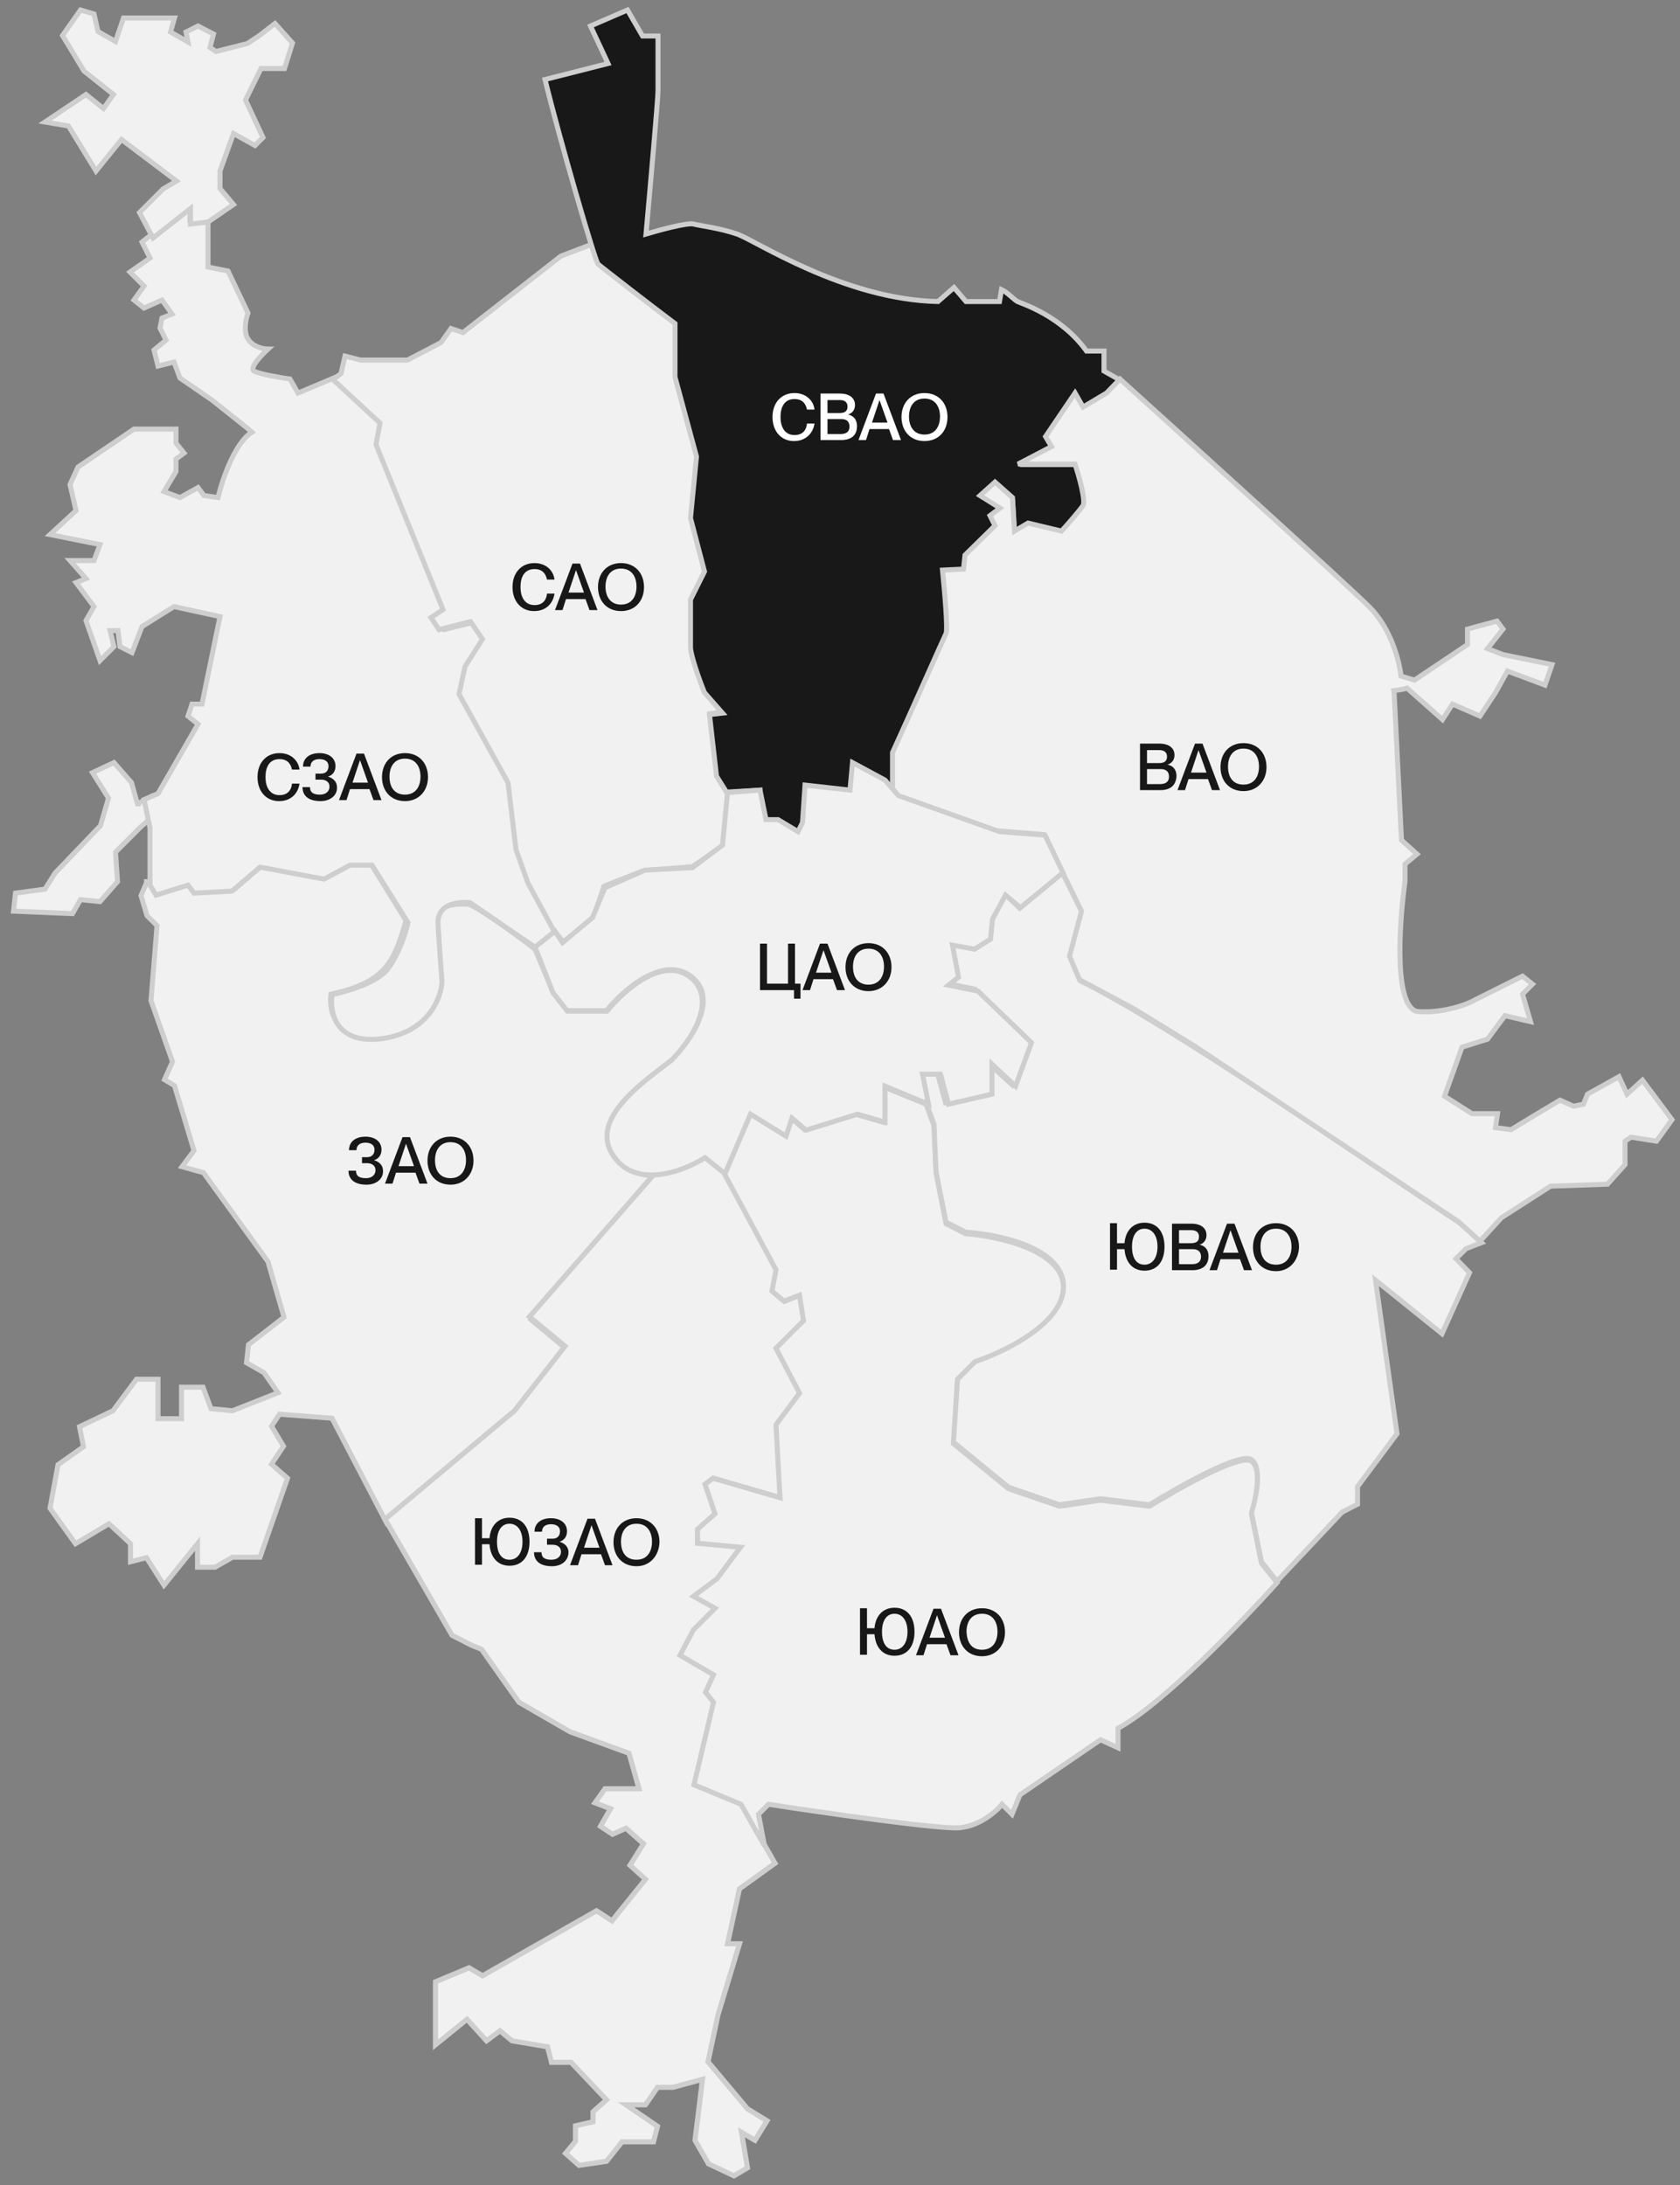 <?xml version="1.0" encoding="utf-8"?>
<!-- Generator: Adobe Illustrator 28.4.1, SVG Export Plug-In . SVG Version: 6.00 Build 0)  -->
<svg version="1.1" id="map" xmlns="http://www.w3.org/2000/svg" xmlns:xlink="http://www.w3.org/1999/xlink" x="0px" y="0px"
	 viewBox="0 0 336 437" style="enable-background:new 0 0 336 437;" xml:space="preserve">
<rect x="0" y="0" width="336" height="437" fill="#808080" stroke="none"/>
<style type="text/css">
	.st0{fill:#F1F1F1;}
	.st1{fill:none;stroke:#CECECE;}
	.st2{fill:#181818;}
	.st3{fill:#F1F1F1;stroke:#CECECE;}
	.st4{fill:#F1F1F1;stroke:#CECECE;stroke-width:1.023;}
	.st5{fill:#181818;stroke:#CECECE;}
	.st6{fill:#FFFFFF;}
</style>
<g id="figure_00000016767715829875595760000009572605726533366427_">
	<g id="_x3C_Path_x3E__00000049915908735262292010000007696206671585455518_">
		<path class="st0" d="M29.4,176.3l-1.2,2.8l1.2,4l2,2l-1.2,15l4.3,12.2l-1.6,3.6l2,1.2l3.9,13l-2.4,3.2l4.3,1.2l12.9,17.8l3.2,11.1
			l-7.1,5.5l-0.4,3.6l3.5,2l2.8,4l-9.1,3.6l-4.3-0.4l-1.6-4.3h-4.3v6.3h-4.7v-7.9h-4.3l-4.7,6.3l-6.7,3.2l0.8,4l-5.1,3.6l-1.6,8.7
			l5.1,7.1l6.7-4l4.3,4v3.6l3.2-0.8l3.5,5.5l6.7-8.3v4.7h3.5l3.5-2H52l5.5-15.8l-3.2-2.8l2.4-3.6l-2.4-4l1.6-2.4l10.5,0.8l10.9,20.9
			l25.9-21.7l10.1-13l-7.1-5.9l25.1-28.8c-1.6,0.1-5.4-0.3-7.9-3.2c-7.1-8.7,9.5-18.2,11.3-20.2c2-2,8.7-10.3,4.3-15.4
			c-5.4-6-14,1.4-17.6,5.9h-7.9l-2.8-3.6l-3.7-8.8c-3.9-3-11.8-8.7-13.4-9c-5.4-0.3-6.6,1.8-6.5,3.2l0.8,11.5
			c-0.4,7.5-8.3,13.1-15.7,11.8c-5.7-0.9-6.4-6-6-8.5c11.3-2.4,12.7-6.9,15-14.7l-7.1-11.5h-4.3l-5.1,2.8L52.5,173l-5.5,4.7
			l-7.5,0.4l-1.2-1.6l-6.3,2l-1.2-2h-1.5V176.3z M30.2,159.3l0.8,3.6l-2.8,2.4l-5.1,5.1l0.4,5.9l-3.5,4l-3.9-0.4l-1.6,2.8l-11.8-0.5
			l0.4-3.6l5.9-0.8l2-3.2l9.1-9.5l1.6-5.5l-3.2-5.1l4.3-2l3.5,4l1.2,4.3C27.4,160.8,30.2,159.3,30.2,159.3z"/>
		<path class="st1" d="M30.2,159.3l0.8,3.6l-2.8,2.4l-5.1,5.1l0.4,5.9l-3.5,4l-3.9-0.4l-1.6,2.8l-11.8-0.5l0.4-3.6l5.9-0.8l2-3.2
			l9.1-9.5l1.6-5.5l-3.2-5.1l4.3-2l3.5,4l1.2,4.3C27.4,160.8,30.2,159.3,30.2,159.3z M29.4,176.3l-1.2,2.8l1.2,4l2,2l-1.2,15
			l4.3,12.2l-1.6,3.6l2,1.2l3.9,13l-2.4,3.2l4.3,1.2l12.9,17.8l3.2,11.1l-7.1,5.5l-0.4,3.6l3.5,2l2.8,4l-9.1,3.6l-4.3-0.4l-1.6-4.3
			h-4.3v6.3h-4.7v-7.9h-4.3l-4.7,6.3l-6.7,3.2l0.8,4l-5.1,3.6l-1.6,8.7l5.1,7.1l6.7-4l4.3,4v3.6l3.2-0.8l3.5,5.5l6.7-8.3v4.7h3.5
			l3.5-2H52l5.5-15.8l-3.2-2.8l2.4-3.6l-2.4-4l1.6-2.4l10.5,0.8l10.9,20.9l25.9-21.7l10.1-13l-7.1-5.9l25.1-28.8
			c-1.6,0.1-5.4-0.3-7.9-3.2c-7.1-8.7,9.5-18.2,11.3-20.2c2-2,8.7-10.3,4.3-15.4c-5.4-6-14,1.4-17.6,5.9h-7.9l-2.8-3.6l-3.7-8.8
			c-3.9-3-11.8-8.7-13.4-9c-5.4-0.3-6.6,1.8-6.5,3.2l0.8,11.5c-0.4,7.5-8.3,13.1-15.7,11.8c-5.7-0.9-6.4-6-6-8.5
			c11.3-2.4,12.7-6.9,15-14.7l-7.1-11.5h-4.3l-5.1,2.8L52.5,173l-5.5,4.7l-7.5,0.4l-1.2-1.6l-6.3,2l-1.2-2h-1.5V176.3z"/>
	</g>
	<path class="st2" d="M73.3,236.9c-2.3,0-3.6-1-3.6-2.8h1.5c0,1.1,0.7,1.5,2,1.5c1.1,0,1.9-0.6,1.9-1.6c0-0.9-0.7-1.4-1.7-1.4h-1
		v-1.2h1c1,0,1.5-0.6,1.5-1.5s-0.7-1.4-1.8-1.4c-1.2,0-1.8,0.6-1.8,1.5h-1.5c0-1.6,1.2-2.7,3.3-2.7c1.9,0,3.2,1,3.2,2.6
		c0,1-0.5,1.8-1.5,2.1c1,0.3,1.8,1,1.8,2.1C76.7,235.7,75.3,236.9,73.3,236.9L73.3,236.9z M78.5,236.7H77l3.5-9.3H82l3.5,9.3h-1.6
		l-0.8-2.2h-3.9L78.5,236.7z M81.2,228.7l-1.5,4.5h3.1L81.2,228.7z M90.1,236.9c-2.8,0-4.6-2-4.6-4.8c0-2.8,1.8-4.8,4.6-4.8
		c2.8,0,4.6,2,4.6,4.8C94.7,234.8,92.9,236.9,90.1,236.9z M90.1,235.6c2.2,0,3.1-1.7,3.1-3.6s-0.9-3.6-3.1-3.6
		c-2.2,0-3.1,1.7-3.1,3.6C87,234,87.9,235.6,90.1,235.6z"/>
</g>
<g id="figure_00000065786760267512718420000010688015687496864692_">
	<path class="st3" d="M87.6,184.5c0-0.8,0-4.4,6.4-4l14,9.6l4-3.2l-5.2-9.6l-2.4-6.8l-1.6-13.5l-10-17.9l1.2-5.6l3.6-5.6l-2.4-3.6
		l-6.4,1.6l-1.6-2.4l2.4-1.6L76,88.6l0.8-4.4l-9.6-8.8l-7.6,3.2L58,75.8c-2-0.3-6.2-1-7.2-1.6s1.5-3.2,2.8-4.4c-0.9,0-3-0.4-4-2
		s-0.4-4.1,0-5.2l-4-8.4l-4-0.8v-10L38,44v-3.2l-9.6,7.6l1.6,3.2l-4,2.8l2.8,2.8l-2,2.8l2,1.6l3.6-1.6l2,2.8l-2,0.8l-0.4,2l1.2,2.4
		l-2.4,2l0.8,3.2l3.2-0.8l1.2,3.2l6.4,4.4c2.5,2,7.7,6.1,8,6.4c-3.5,2.2-6,9.7-6.8,13.1l-2.8-0.4l-1.2-1.6l-3.6,2l-3.2-1.2l2.4-4
		v-2.5l1.6-1.2l-1.6-2v-2.8h-8.4l-11.2,7.6L14,96.9l1.2,5.2l-5.2,4.8l10,2l-1.2,3.2H14l3.2,3.6l-2,0.8l3.6,4.8l-1.6,2.8l2.8,8
		l2.8-2.8l-0.8-3.2h1.6l0.4,3.2l2.4,1.2l2-5.2l6.4-4l9.2,2l-3.6,17.5h-2l-0.8,2.4l2,1.6l-8,13.9l-2.8,1.2l1.2,5.6V177l1.2,2l6.4-2
		l1.2,1.6l7.6-0.4l5.6-4.8l12.8,2.4L70,173h4.4l7.2,11.5c-0.4,1.9-1.8,6.3-4,9.2s-8.4,4.6-11.2,5.2c-0.5,3.5,0.7,10,10,8.8
		c9.3-1.3,11.9-8.2,12-11.5C88.1,192.5,87.6,185.2,87.6,184.5z"/>
	<path class="st2" d="M55.8,160.2c-2.6,0-4.3-2-4.3-4.8s1.7-4.8,4.4-4.8c2.3,0,3.8,1.5,4,3.3h-1.5c-0.2-0.9-0.7-2.1-2.5-2.1
		c-2.1,0-2.8,1.7-2.8,3.6c0,1.9,0.8,3.6,2.8,3.6c1.8,0,2.4-1.2,2.5-2.3h1.5C59.6,158.7,58.2,160.2,55.8,160.2z M64.1,160.2
		c-2.3,0-3.6-1-3.6-2.8H62c0,1.1,0.7,1.5,2,1.5c1.1,0,1.9-0.6,1.9-1.6c0-0.9-0.7-1.4-1.7-1.4h-1.1v-1.2h1.1c1,0,1.5-0.6,1.5-1.5
		s-0.7-1.4-1.8-1.4c-1.2,0-1.8,0.6-1.8,1.5h-1.5c0-1.6,1.2-2.7,3.3-2.7c1.9,0,3.2,1,3.2,2.6c0,1-0.5,1.8-1.5,2.1
		c1,0.3,1.8,1,1.8,2.1C67.5,159,66.1,160.2,64.1,160.2L64.1,160.2z M69.3,160h-1.5l3.5-9.3h1.5l3.5,9.3h-1.6l-0.8-2.2H70
		C70,157.8,69.3,160,69.3,160z M72,152l-1.5,4.5h3.1C73.6,156.5,72,152,72,152z M81,160.2c-2.8,0-4.6-2-4.6-4.8s1.8-4.8,4.6-4.8
		s4.6,2,4.6,4.8C85.6,158.1,83.8,160.2,81,160.2z M81,158.9c2.2,0,3.1-1.7,3.1-3.6c0-1.9-0.9-3.6-3.1-3.6s-3.1,1.7-3.1,3.6
		C77.9,157.3,78.8,158.9,81,158.9z"/>
</g>
<g id="figure_00000102517254458276563380000008174544156896151977_">
	<g id="Layer_9">
		<path class="st0" d="M118.6,183.7l-5.9,4.7l-2-2.4l-5.1-9.4l-2.4-6.7l-1.6-13.4l-9.8-17.7l1.2-5.5l3.5-5.5l-2.4-3.5l-6.3,1.6
			l-1.6-2.4l2.4-1.6l-13.4-33l0.8-4.3l-9.4-8.7l1.6-1.2l0.8-3.5l3.1,0.8h9.4l6.7-3.5l2-2.8l2.4,0.8l19.6-15.3l6.3-2.4l1.6,4.3
			l15.3,11.8v10.6l4.3,15.7l-1.2,12.2l2.7,10.6l-2.7,5.5v10.2l2.7,8.3l3.9,4.3l-3.1,0.4l1.6,11.8l2,3.1l-0.8,11.4l-6.3,4.3l-9.8,0.8
			l-7.9,3.1L118.6,183.7L118.6,183.7z M46.7,40.9l-5.1,3.5l-3.5,0.4v-3.1l-7.5,5.9l-2.7-5.1l4.7-4.7l2.7-1.6l-11-8.3l-5.1,6.3
			l-5.5-9L9,24.4l8.2-5.5l3.5,2.8l2-2.8l-5.9-4.7l-4.3-7.1L16.1,2l2.7,0.8l0.8,3.5l3.5,2l1.6-4.7h10.2l-0.8,2.8l3.5,2l-0.4-2
			l2.4-1.2l3.1,1.6L42,9.5l1.2,0.8l6.3-1.6l2.4-1.6L55,4.7l3.5,3.9l-1.6,5.1h-4.7L49.1,20l3.5,7.5L51,29.1l-4.3-2.4L44,34.2v3.5
			L46.7,40.9z"/>
		<path class="st1" d="M46.7,40.9l-5.1,3.5l-3.5,0.4v-3.1l-7.5,5.9l-2.7-5.1l4.7-4.7l2.7-1.6l-11-8.3l-5.1,6.3l-5.5-9L9,24.4
			l8.2-5.5l3.5,2.8l2-2.8l-5.9-4.7l-4.3-7.1L16.1,2l2.7,0.8l0.8,3.5l3.5,2l1.6-4.7h10.2l-0.8,2.8l3.5,2l-0.4-2l2.4-1.2l3.1,1.6
			L42,9.5l1.2,0.8l6.3-1.6l2.4-1.6L55,4.7l3.5,3.9l-1.6,5.1h-4.7L49.1,20l3.5,7.5L51,29.1l-4.3-2.4L44,34.2v3.5L46.7,40.9z
			 M118.6,183.7l-5.9,4.7l-2-2.4l-5.1-9.4l-2.4-6.7l-1.6-13.4l-9.8-17.7l1.2-5.5l3.5-5.5l-2.4-3.5l-6.3,1.6l-1.6-2.4l2.4-1.6
			l-13.4-33l0.8-4.3l-9.4-8.7l1.6-1.2l0.8-3.5l3.1,0.8h9.4l6.7-3.5l2-2.8l2.4,0.8l19.6-15.3l6.3-2.4l1.6,4.3l15.3,11.8v10.6
			l4.3,15.7l-1.2,12.2l2.7,10.6l-2.7,5.5v10.2l2.7,8.3l3.9,4.3l-3.1,0.4l1.6,11.8l2,3.1l-0.8,11.4l-6.3,4.3l-9.8,0.8l-7.9,3.1
			L118.6,183.7L118.6,183.7z"/>
	</g>
	<path class="st2" d="M106.8,122.2c-2.6,0-4.3-2-4.3-4.8s1.7-4.8,4.4-4.8c2.3,0,3.8,1.5,4,3.3h-1.5c-0.2-0.9-0.7-2.1-2.5-2.1
		c-2.1,0-2.8,1.7-2.8,3.6s0.8,3.6,2.8,3.6c1.8,0,2.4-1.2,2.5-2.3h1.5C110.6,120.7,109.2,122.2,106.8,122.2z M112.5,122H111l3.5-9.3
		h1.5l3.5,9.3h-1.6l-0.8-2.2h-3.9L112.5,122z M115.2,114l-1.5,4.5h3.1L115.2,114z M124.2,122.2c-2.8,0-4.6-2-4.6-4.8
		s1.8-4.8,4.6-4.8s4.6,2,4.6,4.8S127,122.2,124.2,122.2z M124.2,120.9c2.2,0,3.1-1.7,3.1-3.6s-0.9-3.6-3.1-3.6s-3.1,1.7-3.1,3.6
		S122,120.9,124.2,120.9z"/>
</g>
<g id="figure_00000001664370746901002810000000975074570826540730_">
	<path class="st4" d="M102.9,282.1L77,303.8L90.4,327l3.9,2l2,0.8l7.5,10.6l10.2,5.9l11.8,4.3l2,7.1H121l-2,2.8l3.1,1.2l-2,3.5
		l2.4,1.6l2.7-1.2l3.5,3.1L126,373l3.1,2.8l-6.7,8.3l-3.1-2l-22.8,13l-2.7-1.6l-6.7,2.8v12.6l6.3-5.1l3.9,4.3l2.7-2l2.4,2l7.1,1.2
		l0.8,3.1h3.9l7.1,7.5l-2.7,2.4v2l-3.5,0.8v3.1l-2,2.4l2.7,2.4l5.5-0.8l3.1-3.9h6.3l0.8-3.1l-6.3-4.3h3.9l2.4-3.5h3.1l5.9-1.6
		L139,428l2.7,4.7l5.1,2.4l2.7-1.6l-1.2-7.1l2.7,1.6l2.4-3.9l-3.9-2.4l-7.9-9.4l2-9.4l4.3-14.2h-2.4l2.4-11l7.1-5.1l-2-3.5l-4.7-8.3
		l-9.4-3.9l3.9-16.5l-1.6-2l1.6-3.5l-6.7-3.9l2.7-5.1l4.3-4.3l-4.3-2.4l4.7-3.5l4.7-6.3l-8.6-0.8v-2.8l3.5-3.1l-2-5.9l1.6-1.2
		l13.4,3.9l-0.8-14.6l4.7-6.3l-4.7-9l5.5-5.5L160,259l-3.1,1.2l-2.4-2l0.8-4.3l-10.6-19.7l-3.8-3.3c-2.9,2.1-7.6,3.7-9.9,3.7
		l-25.1,28.7l7.1,5.9L102.9,282.1L102.9,282.1z"/>
	<path class="st2" d="M101.9,303.5c2.5,0,4,1.8,4,4.8s-1.5,4.8-4,4.8c-2.3,0-3.8-1.6-4-4.3h-1.5v4.1H95v-9.3h1.4v4h1.5
		C98.1,305.1,99.6,303.5,101.9,303.5z M101.9,311.9c1.6,0,2.6-1.4,2.6-3.6s-1-3.6-2.6-3.6s-2.5,1.4-2.5,3.6
		C99.4,310.6,100.3,311.9,101.9,311.9z M110.4,313.2c-2.3,0-3.6-1-3.6-2.8h1.5c0,1.1,0.7,1.5,2,1.5c1.1,0,1.9-0.6,1.9-1.6
		c0-0.9-0.7-1.4-1.7-1.4h-1.1v-1.2h1.1c1,0,1.5-0.6,1.5-1.5s-0.7-1.4-1.8-1.4c-1.2,0-1.8,0.6-1.8,1.5h-1.5c0-1.6,1.2-2.7,3.3-2.7
		c1.9,0,3.2,1,3.2,2.6c0,1-0.5,1.8-1.5,2.1c1,0.3,1.8,1,1.8,2.1C113.7,312,112.4,313.2,110.4,313.2z M115.6,313H114l3.5-9.3h1.5
		l3.5,9.3H121l-0.8-2.2h-3.9L115.6,313z M118.3,305l-1.5,4.5h3.1L118.3,305z M127.3,313.2c-2.8,0-4.6-2-4.6-4.8s1.8-4.8,4.6-4.8
		s4.6,2,4.6,4.8C131.8,311.1,130,313.2,127.3,313.2z M127.3,311.9c2.2,0,3.1-1.7,3.1-3.6s-0.9-3.6-3.1-3.6s-3.1,1.7-3.1,3.6
		C124.2,310.3,125.1,311.9,127.3,311.9z"/>
</g>
<g id="figure_00000141432881823243921150000009492489573999550124_">
	<path class="st3" d="M149.7,222.4l-5.1,11.8l10.6,19.7l-0.8,4.3l2.4,2l3.1-1.2l0.8,5.1l-5.5,5.5l4.7,9l-4.7,6.3l0.8,14.6l-13.4-3.9
		l-1.6,1.2l2,5.9l-3.5,3.1v2.8l8.6,0.8l-4.7,6.3l-4.7,3.5l4.3,2.4l-4.3,4.3L136,331l6.7,3.9l-1.6,3.5l1.6,2l-3.9,16.5l9.4,3.9
		l4.7,8.3l-1.2-6.3l2-2c11,1.7,34,5,38.1,4.7s7.5-3.3,8.6-4.7l2,2l1.6-3.9l16.1-11l3.5,1.6v-3.9c8.8-4.7,24.9-21.4,31.8-29.1
		l-3.1-3.9l-2-9.8c0.9-2.9,2.2-9,0-10.6s-14.5,5.4-20.4,9l-9.8-1.2l-8.2,1.2l-10.2-3.5l-11-9l0.8-12.6l3.5-3.5
		c5.8-1.8,17.4-7.4,17.7-14.9c0.3-7.6-13-10.5-19.6-11l-3.9-2l-2-10.2l-0.4-9.4l-1.6-4.3l-8.6-3.5v7.1l-5.5-1.6l-10.2,3.1l-2.7-2.4
		L157,227L149.7,222.4L149.7,222.4z"/>
	<path class="st2" d="M178.9,321.5c2.5,0,4,1.8,4,4.8s-1.5,4.8-4,4.8c-2.3,0-3.8-1.6-4-4.3h-1.5v4.1H172v-9.3h1.4v4h1.5
		C175.1,323.1,176.6,321.5,178.9,321.5z M178.9,329.9c1.6,0,2.6-1.4,2.6-3.6s-1-3.6-2.6-3.6s-2.5,1.4-2.5,3.6
		C176.4,328.6,177.3,329.9,178.9,329.9z M184.7,331h-1.5l3.5-9.3h1.5l3.5,9.3h-1.6l-0.8-2.2h-3.9L184.7,331z M187.4,323l-1.5,4.5
		h3.1L187.4,323z M196.4,331.2c-2.8,0-4.6-2-4.6-4.8s1.8-4.8,4.6-4.8s4.6,2,4.6,4.8C201,329.1,199.2,331.2,196.4,331.2z
		 M196.4,329.9c2.2,0,3.1-1.7,3.1-3.6s-0.9-3.6-3.1-3.6s-3.1,1.7-3.1,3.6C193.4,328.3,194.2,329.9,196.4,329.9z"/>
</g>
<g id="figure_00000173882447029277389150000013989465993306094769_">
	<path class="st3" d="M292,244.6l4.3,3.9l-3.1,1.2l-2,2l2.7,2.8l-5.5,12.2L275.1,256l4.3,30.7l-7.9,10.6v3.5l-3.1,1.6l-13,13.8
		l-3.1-3.9l-2-9.8c0.9-2.9,2.2-9,0-10.6s-14.5,5.4-20.4,9l-9.8-1.2l-8.2,1.2l-10.2-3.5l-11-9l0.8-12.6l3.5-3.5c6-2,18-7.8,17.7-15.3
		c-0.3-7.6-13.2-10.2-19.6-10.6l-3.9-2l-2-10.2l-0.4-9.4l-1.6-4.3l-1.2-5.9h3.5l1.6,5.9l8.6-2v-5.9l4.7,4.3l3.1-8.7L195,197.8
		l-5.9-1.2l2-1.6l-1.2-6.3l4.3,0.8l3.1-2l0.4-3.9l3.1-5.1l3.1,3.1l8.2-7.9l4.3,8.7l-2.4,9l2,4.7C233.9,204.9,270,230.1,292,244.6
		L292,244.6z"/>
	<path class="st2" d="M228.9,244.5c2.5,0,4,1.8,4,4.8s-1.5,4.8-4,4.8c-2.3,0-3.8-1.6-4-4.3h-1.5v4.1H222v-9.3h1.4v4h1.5
		C225.1,246.1,226.6,244.5,228.9,244.5z M228.9,252.9c1.6,0,2.6-1.4,2.6-3.6s-1-3.6-2.6-3.6s-2.5,1.4-2.5,3.6
		C226.4,251.6,227.3,252.9,228.9,252.9z M238.5,254h-4.1v-9.3h3.9c1.9,0,3,0.9,3,2.3c0,1.1-0.7,1.7-1.4,1.9c1,0.2,1.8,0.9,1.8,2.3
		C241.7,253.1,240.4,254,238.5,254z M235.8,248.6h2.4c1.2,0,1.6-0.5,1.6-1.3s-0.5-1.3-1.5-1.3h-2.5V248.6z M235.8,252.8h2.6
		c1.4,0,1.8-0.7,1.8-1.5c0-1-0.6-1.5-1.6-1.5h-2.8V252.8z M243.4,254h-1.5l3.5-9.3h1.5l3.5,9.3h-1.6l-0.8-2.2h-3.9L243.4,254z
		 M246.1,246l-1.5,4.5h3.1L246.1,246z M255.2,254.2c-2.8,0-4.6-2-4.6-4.8s1.8-4.8,4.6-4.8c2.8,0,4.6,2,4.6,4.8
		C259.7,252.1,257.9,254.2,255.2,254.2z M255.2,252.9c2.2,0,3.1-1.7,3.1-3.6c0-1.9-0.9-3.6-3.1-3.6s-3.1,1.7-3.1,3.6
		C252.1,251.3,253,252.9,255.2,252.9z"/>
</g>
<g id="figure_00000025429433065712575600000017437129226518504596_">
	<path class="st5" d="M118.1,5.2l3.5,7.5L109,15.9c3,12.2,10,36.3,10.6,36.9c0.4,0.4,10.6,8.3,15.4,11.9v10.7l4.3,15.9l-1.2,12.3
		l2.8,10.7l-2.8,5.6v9.5c0,1.6,1.8,6.7,2.8,9.1l3.6,4.1l-2.6,0.3l1.4,12.3l2,3.2l6.7-0.4l0.4,6.7h2.4l3.9,2.4l2.4-2.4v-7.5l9.5,1.2
		v-5.6l5.5,4l2.8,3.2v-9.1c3-6.6,9.3-20.3,10.2-22.2c0.9-1.9,0.4-10.3,0-14.3h3.9l0.4-3.2l5.9-5.6l-1.2-2.4l2-1.6l-3.5-2.4l2.4-2.4
		l3.5,3.2l0.4,6.7l2.8-1.6l6.7,1.6c1.2-1.1,3.7-3.5,4.3-4.8s-0.7-6.6-1.5-9H204l7.2-3.5l-1.5-2.5l5.4-8.1l1.6,2.8l4.7-2.8L224,76
		l-3.2-1.8v-4h-3.5c-5.1-7.1-13-9.5-13.8-9.9c-0.6-0.3-2.1-1.9-3.2-2.4l-0.4,2.4h-6.7l-2.4-2.8l-3.2,2.8
		C168.7,59.9,151,48,147.4,46.8c-3.5-1.2-7.1-1.6-8.7-2c-1.3-0.3-6.8,1.2-9.5,2c0.8-8.9,2.4-27,2.4-28.6v-11h-3.1l-3-5.2L118.1,5.2
		L118.1,5.2z"/>
	<path class="st6" d="M158.8,88.2c-2.6,0-4.3-2-4.3-4.8s1.7-4.8,4.4-4.8c2.3,0,3.8,1.5,4,3.3h-1.5c-0.2-0.9-0.7-2.1-2.5-2.1
		c-2.1,0-2.8,1.7-2.8,3.6s0.8,3.6,2.8,3.6c1.8,0,2.4-1.2,2.5-2.3h1.5C162.6,86.7,161.1,88.2,158.8,88.2L158.8,88.2z M168.2,88h-4.1
		v-9.3h3.9c1.9,0,3,0.9,3,2.3c0,1.1-0.7,1.7-1.4,1.9c1,0.2,1.8,0.9,1.8,2.3C171.4,87.1,170.2,88,168.2,88z M165.5,82.6h2.4
		c1.2,0,1.6-0.5,1.6-1.3S169,80,168,80h-2.5V82.6z M165.5,86.8h2.6c1.4,0,1.8-0.7,1.8-1.5c0-1-0.6-1.5-1.6-1.5h-2.8V86.8z M173.2,88
		h-1.5l3.5-9.3h1.5l3.5,9.3h-1.6l-0.8-2.2h-3.9L173.2,88z M175.9,80l-1.5,4.5h3.1L175.9,80z M184.9,88.2c-2.8,0-4.6-2-4.6-4.8
		s1.8-4.8,4.6-4.8s4.6,2,4.6,4.8S187.7,88.2,184.9,88.2z M184.9,86.9c2.2,0,3.1-1.7,3.1-3.6s-0.9-3.6-3.1-3.6s-3.1,1.7-3.1,3.6
		S182.7,86.9,184.9,86.9z"/>
</g>
<g id="figure_00000026873247239612442750000006154683765528362382_">
	<g id="_x3C_Path_x3E_">
		<path class="st0" d="M216.3,182.2l-7.5-15.3l-9.8-0.8l-19-6.6l-1.5-1.6v-7.4c3.3-7.2,10.2-22.8,10.7-23.8
			c0.4-0.8-0.3-8.7-0.7-12.7l4.2-0.2l0.3-2.8l6-5.9l-1-2l2-1.5l-4-2.5l3-2.7l3.5,3.1l0.4,6.7l2.7-1.6l6.7,1.6
			c1.2-1.3,3.7-4.2,4.3-5.1s-0.8-5.9-1.6-8.3h-11.4l6.7-3.5l-1.2-2l5.9-8.7l1.6,2.8l4.7-2.8l2.7-2.8c14.8,13.4,45.5,41.2,49.9,45.6
			c4.4,4.4,6,11,6.3,13.8l2.7,0.8l10.6-7.1v-3.1l5.9-1.6l1.2,1.6l-3.1,3.9l3.1,1.2l9.8,2L309,137l-7.5-2.8l-2.4,4.3l-3.1,4.7
			l-5.5-2.4l-2,3.1l-7.1-6.3l-2.7,0.4l1.5,29.9l3.1,2.8l-2.4,2v3.5c-1.2,8.5-2.3,25.6,2.7,26c5,0.3,9.7-1.4,11.4-2.4l9.4-4.7l2,1.6
			l-2,2l1.6,5.5l-5.1-1.2l-3.5,4.7l-5.1,1.6l-3.5,9.8l5.5,3.5h5.1l-0.4,2.8l3.1,0.4l5.1-3.1l4.7-2.8l2.7,1.2l2-0.4l0.8-2l6.3-3.5
			l1.6,3.5l3.1-2.8l5.9,7.9l-3.1,4.3l-5.1-0.8l-1.2,0.8v4.7l-3.5,3.9l-11.4,0.4l-9.8,6.3l-4.3,4.7l-4.3-3.9l-52.6-35l-12.2-7.5
			l-11-5.9l-2-4.7L216.3,182.2L216.3,182.2z"/>
		<path class="st1" d="M278.7,137.7v0.4 M278.8,138.1l1.5,29.9l3.1,2.8l-2.4,2v3.5c-1.2,8.5-2.3,25.6,2.7,26c5,0.3,9.7-1.4,11.4-2.4
			l9.4-4.7l2,1.6l-2,2l1.6,5.5l-5.1-1.2l-3.5,4.7l-5.1,1.6l-3.5,9.8l5.5,3.5h5.1l-0.4,2.8l3.1,0.4l5.1-3.1l4.7-2.8l2.7,1.2l2-0.4
			l0.8-2l6.3-3.5l1.6,3.5l3.1-2.8l5.9,7.9l-3.1,4.3l-5.1-0.8l-1.2,0.8v4.7l-3.5,3.9l-11.4,0.4l-9.8,6.3l-4.3,4.7l-4.3-3.9l-52.6-35
			l-12.2-7.5l-11-5.9l-2-4.7l2.4-9l-7.5-15.3l-9.8-0.8l-19-6.6l-1.5-1.6v-7.4c3.3-7.2,10.2-22.8,10.7-23.8c0.4-0.8-0.3-8.7-0.7-12.7
			l4.2-0.2l0.3-2.8l6-5.9l-1-2l2-1.5l-4-2.5l3-2.7l3.5,3.1l0.4,6.7l2.7-1.6l6.7,1.6c1.2-1.3,3.7-4.2,4.3-5.1s-0.8-5.9-1.6-8.3h-11.4
			l6.7-3.5l-1.2-2l5.9-8.7l1.6,2.8l4.7-2.8l2.7-2.8c14.8,13.4,45.5,41.2,49.9,45.6c4.4,4.4,6,11,6.3,13.8l2.7,0.8l10.6-7.1v-3.1
			l5.9-1.6l1.2,1.6l-3.1,3.9l3.1,1.2l9.8,2L309,137l-7.5-2.8l-2.4,4.3l-3.1,4.7l-5.5-2.4l-2,3.1l-7.1-6.3
			C280.6,137.9,278.8,138.1,278.8,138.1L278.8,138.1z"/>
	</g>
	<path class="st2" d="M232.1,158H228v-9.3h3.9c1.9,0,3,0.9,3,2.3c0,1.1-0.7,1.7-1.4,1.9c1,0.2,1.8,0.9,1.8,2.3
		C235.2,157.1,234,158,232.1,158z M229.4,152.6h2.4c1.2,0,1.6-0.5,1.6-1.3s-0.5-1.3-1.5-1.3h-2.5V152.6z M229.4,156.8h2.6
		c1.4,0,1.8-0.7,1.8-1.5c0-1-0.6-1.5-1.6-1.5h-2.8V156.8z M237,158h-1.5l3.5-9.3h1.5l3.5,9.3h-1.6l-0.8-2.2h-3.9L237,158z
		 M239.7,150l-1.5,4.5h3.1L239.7,150z M248.7,158.2c-2.8,0-4.6-2-4.6-4.8s1.8-4.8,4.6-4.8s4.6,2,4.6,4.8
		C253.3,156.1,251.5,158.2,248.7,158.2z M248.7,156.9c2.2,0,3.1-1.7,3.1-3.6c0-1.9-0.9-3.6-3.1-3.6s-3.1,1.7-3.1,3.6
		C245.6,155.3,246.5,156.9,248.7,156.9z"/>
</g>
<g id="figure">
	<path class="st3" d="M152,158l-6.5,0.5l-1,10.5l-6,4.5L129,174l-8,3.5l-2.5,6l-6,5l-1.5-2.3l-4,3.2l3.6,9.1l2.8,3.6h7.9
		c3.3-4.1,11.3-11.2,17-6.8c5.7,4.5-0.3,13-4,16.7c-5.1,4-16.3,11.4-11.9,18.7s14.2,3.6,18.6,0.8l4,3.2l5.1-11.9l7.1,4.4l1.2-3.6
		l2.8,2.4l10.3-3.2l5.5,1.6v-7.2l8.7,3.6l-1.2-6h3.6l1.6,6l8.7-2v-6l4.7,4.4l3.2-8.7l-10.7-10.3l-5.9-1.2l2-1.6l-1.2-6.4l4.4,0.8
		l3.2-2l0.4-4l2.6-4.8l3,2.5l8.5-7L209,167l-9.1-0.7l-20.2-7.2L177,156l-6.5-3.5L170,158l-9-1l-0.5,7.5l-0.9,1.8l-4-2.4h-2.4
		L152,158z"/>
	<path class="st2" d="M160.1,199.7h-1.3V198H152v-9.3h1.4v8h4.2v-8h1.4v8h1.1L160.1,199.7L160.1,199.7z M162,198h-1.5l3.5-9.3h1.5
		l3.5,9.3h-1.6l-0.8-2.2h-3.9L162,198z M164.7,190l-1.5,4.5h3.1L164.7,190z M173.7,198.2c-2.8,0-4.6-2-4.6-4.8s1.8-4.8,4.6-4.8
		s4.6,2,4.6,4.8C178.3,196.1,176.5,198.2,173.7,198.2z M173.7,196.9c2.2,0,3.1-1.7,3.1-3.6c0-1.9-0.9-3.6-3.1-3.6s-3.1,1.7-3.1,3.6
		C170.6,195.3,171.5,196.9,173.7,196.9z"/>
</g>
</svg>
